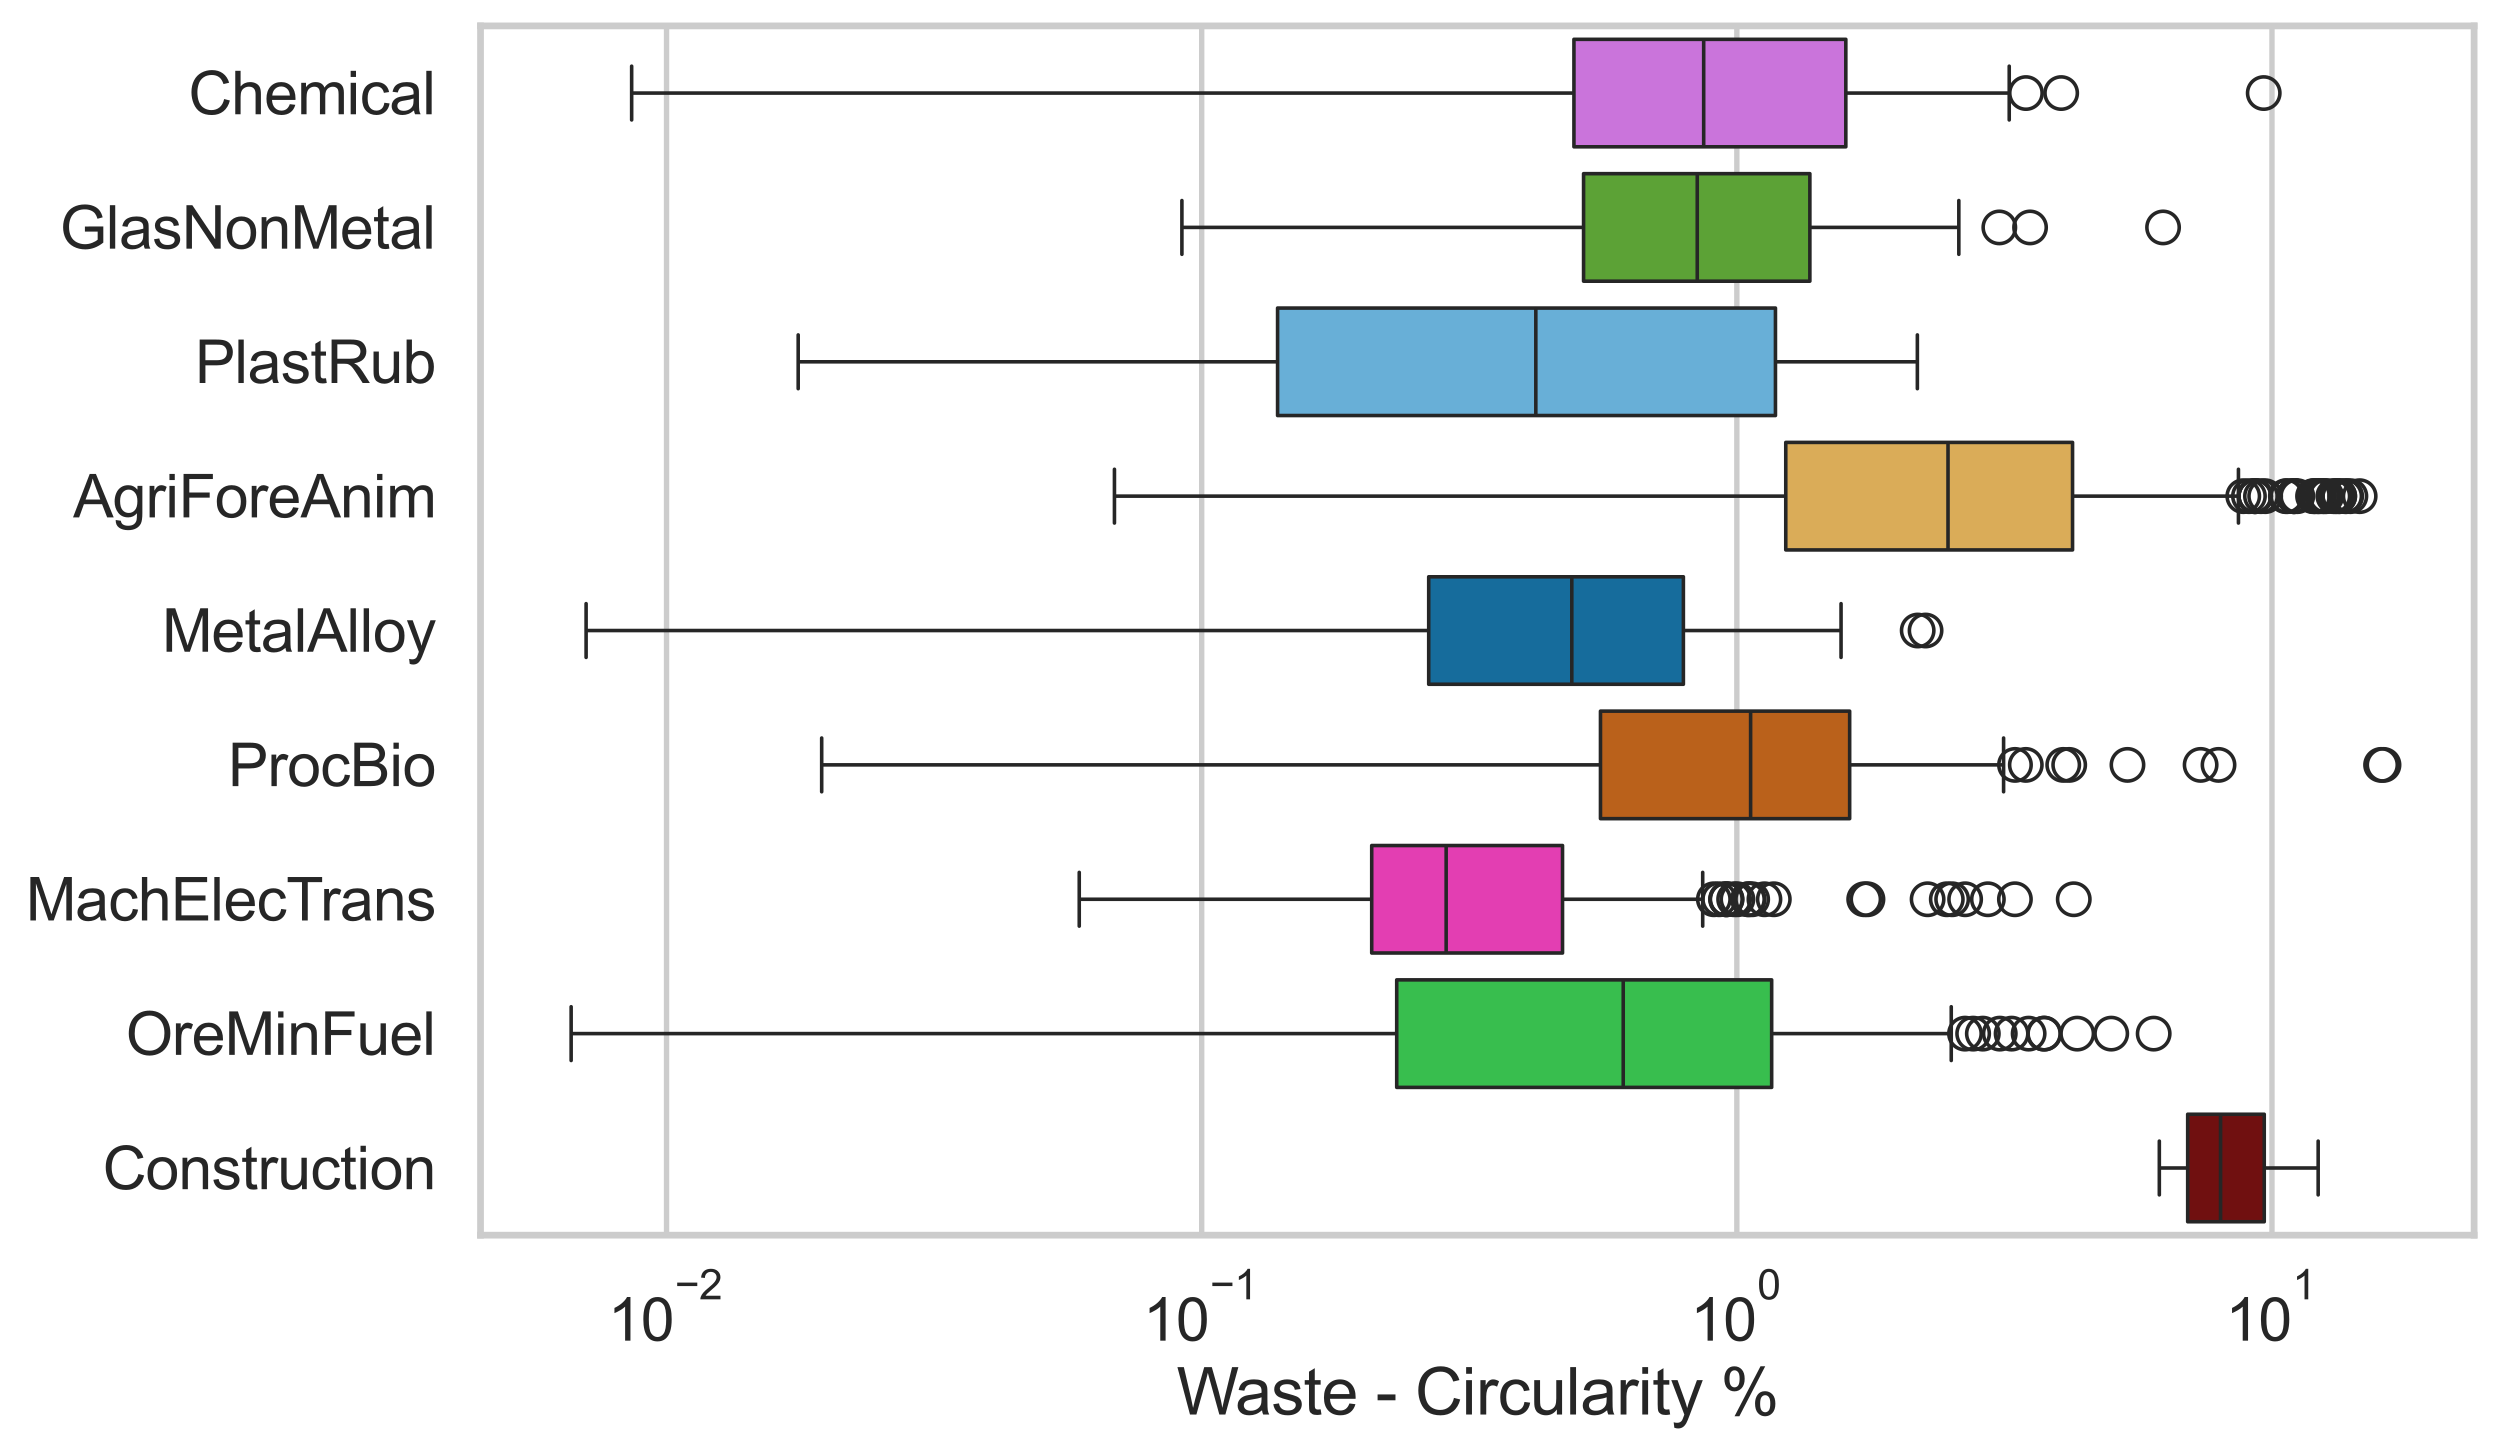 <?xml version="1.0" encoding="utf-8" standalone="no"?>
<!DOCTYPE svg PUBLIC "-//W3C//DTD SVG 1.1//EN"
  "http://www.w3.org/Graphics/SVG/1.1/DTD/svg11.dtd">
<svg xmlns:xlink="http://www.w3.org/1999/xlink" width="695.577pt" height="404.551pt" viewBox="0 0 695.577 404.551" xmlns="http://www.w3.org/2000/svg" version="1.1">
 <defs>
  <style type="text/css">*{stroke-linejoin: round; stroke-linecap: butt}</style>
 </defs>
 <g id="figure_1">
  <g id="patch_1">
   <path d="M 0 404.551 
L 695.577 404.551 
L 695.577 0 
L 0 0 
z
" style="fill: #ffffff"/>
  </g>
  <g id="axes_1">
   <g id="patch_2">
    <path d="M 133.697 343.665 
L 688.377 343.665 
L 688.377 7.2 
L 133.697 7.2 
z
" style="fill: #ffffff"/>
   </g>
   <g id="matplotlib.axis_1">
    <g id="xtick_1">
     <g id="line2d_1">
      <path d="M 185.453 343.665 
L 185.453 7.2 
" clip-path="url(#p9b3e8081ad)" style="fill: none; stroke: #cccccc; stroke-width: 1.5; stroke-linecap: round"/>
     </g>
     <g id="text_1">
      <!-- $\mathdefault{10^{-2}}$ -->
      <g style="fill: #262626" transform="translate(169.118 373.18) scale(0.165 -0.165)">
       <defs>
        <path id="ArialMT-31" d="M 2384 0 
L 1822 0 
L 1822 3584 
Q 1619 3391 1289 3197 
Q 959 3003 697 2906 
L 697 3450 
Q 1169 3672 1522 3987 
Q 1875 4303 2022 4600 
L 2384 4600 
L 2384 0 
z
" transform="scale(0.016)"/>
        <path id="ArialMT-30" d="M 266 2259 
Q 266 3072 433 3567 
Q 600 4063 929 4331 
Q 1259 4600 1759 4600 
Q 2128 4600 2406 4451 
Q 2684 4303 2865 4023 
Q 3047 3744 3150 3342 
Q 3253 2941 3253 2259 
Q 3253 1453 3087 958 
Q 2922 463 2592 192 
Q 2263 -78 1759 -78 
Q 1097 -78 719 397 
Q 266 969 266 2259 
z
M 844 2259 
Q 844 1131 1108 757 
Q 1372 384 1759 384 
Q 2147 384 2411 759 
Q 2675 1134 2675 2259 
Q 2675 3391 2411 3762 
Q 2147 4134 1753 4134 
Q 1366 4134 1134 3806 
Q 844 3388 844 2259 
z
" transform="scale(0.016)"/>
        <path id="ArialMT-2212" d="M 3381 1997 
L 356 1997 
L 356 2522 
L 3381 2522 
L 3381 1997 
z
" transform="scale(0.016)"/>
        <path id="ArialMT-32" d="M 3222 541 
L 3222 0 
L 194 0 
Q 188 203 259 391 
Q 375 700 629 1000 
Q 884 1300 1366 1694 
Q 2113 2306 2375 2664 
Q 2638 3022 2638 3341 
Q 2638 3675 2398 3904 
Q 2159 4134 1775 4134 
Q 1369 4134 1125 3890 
Q 881 3647 878 3216 
L 300 3275 
Q 359 3922 746 4261 
Q 1134 4600 1788 4600 
Q 2447 4600 2831 4234 
Q 3216 3869 3216 3328 
Q 3216 3053 3103 2787 
Q 2991 2522 2730 2228 
Q 2469 1934 1863 1422 
Q 1356 997 1212 845 
Q 1069 694 975 541 
L 3222 541 
z
" transform="scale(0.016)"/>
       </defs>
       <use xlink:href="#ArialMT-31" transform="translate(0 0.994)"/>
       <use xlink:href="#ArialMT-30" transform="translate(55.615 0.994)"/>
       <use xlink:href="#ArialMT-2212" transform="translate(112.973 70.688) scale(0.7)"/>
       <use xlink:href="#ArialMT-32" transform="translate(153.852 70.688) scale(0.7)"/>
      </g>
     </g>
    </g>
    <g id="xtick_2">
     <g id="line2d_2">
      <path d="M 334.347 343.665 
L 334.347 7.2 
" clip-path="url(#p9b3e8081ad)" style="fill: none; stroke: #cccccc; stroke-width: 1.5; stroke-linecap: round"/>
     </g>
     <g id="text_2">
      <!-- $\mathdefault{10^{-1}}$ -->
      <g style="fill: #262626" transform="translate(318.012 373.18) scale(0.165 -0.165)">
       <use xlink:href="#ArialMT-31" transform="translate(0 0.994)"/>
       <use xlink:href="#ArialMT-30" transform="translate(55.615 0.994)"/>
       <use xlink:href="#ArialMT-2212" transform="translate(112.973 70.688) scale(0.7)"/>
       <use xlink:href="#ArialMT-31" transform="translate(153.852 70.688) scale(0.7)"/>
      </g>
     </g>
    </g>
    <g id="xtick_3">
     <g id="line2d_3">
      <path d="M 483.241 343.665 
L 483.241 7.2 
" clip-path="url(#p9b3e8081ad)" style="fill: none; stroke: #cccccc; stroke-width: 1.5; stroke-linecap: round"/>
     </g>
     <g id="text_3">
      <!-- $\mathdefault{10^{0}}$ -->
      <g style="fill: #262626" transform="translate(470.288 373.18) scale(0.165 -0.165)">
       <use xlink:href="#ArialMT-31" transform="translate(0 0.994)"/>
       <use xlink:href="#ArialMT-30" transform="translate(55.615 0.994)"/>
       <use xlink:href="#ArialMT-30" transform="translate(112.973 70.688) scale(0.7)"/>
      </g>
     </g>
    </g>
    <g id="xtick_4">
     <g id="line2d_4">
      <path d="M 632.134 343.665 
L 632.134 7.2 
" clip-path="url(#p9b3e8081ad)" style="fill: none; stroke: #cccccc; stroke-width: 1.5; stroke-linecap: round"/>
     </g>
     <g id="text_4">
      <!-- $\mathdefault{10^{1}}$ -->
      <g style="fill: #262626" transform="translate(619.182 373.18) scale(0.165 -0.165)">
       <use xlink:href="#ArialMT-31" transform="translate(0 0.994)"/>
       <use xlink:href="#ArialMT-30" transform="translate(55.615 0.994)"/>
       <use xlink:href="#ArialMT-31" transform="translate(112.973 70.688) scale(0.7)"/>
      </g>
     </g>
    </g>
    <g id="xtick_5"/>
    <g id="xtick_6"/>
    <g id="xtick_7"/>
    <g id="xtick_8"/>
    <g id="xtick_9"/>
    <g id="xtick_10"/>
    <g id="xtick_11"/>
    <g id="xtick_12"/>
    <g id="xtick_13"/>
    <g id="xtick_14"/>
    <g id="xtick_15"/>
    <g id="xtick_16"/>
    <g id="xtick_17"/>
    <g id="xtick_18"/>
    <g id="xtick_19"/>
    <g id="xtick_20"/>
    <g id="xtick_21"/>
    <g id="xtick_22"/>
    <g id="xtick_23"/>
    <g id="xtick_24"/>
    <g id="xtick_25"/>
    <g id="xtick_26"/>
    <g id="xtick_27"/>
    <g id="xtick_28"/>
    <g id="xtick_29"/>
    <g id="xtick_30"/>
    <g id="xtick_31"/>
    <g id="xtick_32"/>
    <g id="xtick_33"/>
    <g id="xtick_34"/>
    <g id="text_5">
     <!-- Waste - Circularity % -->
     <g style="fill: #262626" transform="translate(327.366 393.563) scale(0.18 -0.18)">
      <defs>
       <path id="ArialMT-57" d="M 1294 0 
L 78 4581 
L 700 4581 
L 1397 1578 
Q 1509 1106 1591 641 
Q 1766 1375 1797 1488 
L 2669 4581 
L 3400 4581 
L 4056 2263 
Q 4303 1400 4413 641 
Q 4500 1075 4641 1638 
L 5359 4581 
L 5969 4581 
L 4713 0 
L 4128 0 
L 3163 3491 
Q 3041 3928 3019 4028 
Q 2947 3713 2884 3491 
L 1913 0 
L 1294 0 
z
" transform="scale(0.016)"/>
       <path id="ArialMT-61" d="M 2588 409 
Q 2275 144 1986 34 
Q 1697 -75 1366 -75 
Q 819 -75 525 192 
Q 231 459 231 875 
Q 231 1119 342 1320 
Q 453 1522 633 1644 
Q 813 1766 1038 1828 
Q 1203 1872 1538 1913 
Q 2219 1994 2541 2106 
Q 2544 2222 2544 2253 
Q 2544 2597 2384 2738 
Q 2169 2928 1744 2928 
Q 1347 2928 1158 2789 
Q 969 2650 878 2297 
L 328 2372 
Q 403 2725 575 2942 
Q 747 3159 1072 3276 
Q 1397 3394 1825 3394 
Q 2250 3394 2515 3294 
Q 2781 3194 2906 3042 
Q 3031 2891 3081 2659 
Q 3109 2516 3109 2141 
L 3109 1391 
Q 3109 606 3145 398 
Q 3181 191 3288 0 
L 2700 0 
Q 2613 175 2588 409 
z
M 2541 1666 
Q 2234 1541 1622 1453 
Q 1275 1403 1131 1340 
Q 988 1278 909 1158 
Q 831 1038 831 891 
Q 831 666 1001 516 
Q 1172 366 1500 366 
Q 1825 366 2078 508 
Q 2331 650 2450 897 
Q 2541 1088 2541 1459 
L 2541 1666 
z
" transform="scale(0.016)"/>
       <path id="ArialMT-73" d="M 197 991 
L 753 1078 
Q 800 744 1014 566 
Q 1228 388 1613 388 
Q 2000 388 2187 545 
Q 2375 703 2375 916 
Q 2375 1106 2209 1216 
Q 2094 1291 1634 1406 
Q 1016 1563 777 1677 
Q 538 1791 414 1992 
Q 291 2194 291 2438 
Q 291 2659 392 2848 
Q 494 3038 669 3163 
Q 800 3259 1026 3326 
Q 1253 3394 1513 3394 
Q 1903 3394 2198 3281 
Q 2494 3169 2634 2976 
Q 2775 2784 2828 2463 
L 2278 2388 
Q 2241 2644 2061 2787 
Q 1881 2931 1553 2931 
Q 1166 2931 1000 2803 
Q 834 2675 834 2503 
Q 834 2394 903 2306 
Q 972 2216 1119 2156 
Q 1203 2125 1616 2013 
Q 2213 1853 2448 1751 
Q 2684 1650 2818 1456 
Q 2953 1263 2953 975 
Q 2953 694 2789 445 
Q 2625 197 2315 61 
Q 2006 -75 1616 -75 
Q 969 -75 630 194 
Q 291 463 197 991 
z
" transform="scale(0.016)"/>
       <path id="ArialMT-74" d="M 1650 503 
L 1731 6 
Q 1494 -44 1306 -44 
Q 1000 -44 831 53 
Q 663 150 594 308 
Q 525 466 525 972 
L 525 2881 
L 113 2881 
L 113 3319 
L 525 3319 
L 525 4141 
L 1084 4478 
L 1084 3319 
L 1650 3319 
L 1650 2881 
L 1084 2881 
L 1084 941 
Q 1084 700 1114 631 
Q 1144 563 1211 522 
Q 1278 481 1403 481 
Q 1497 481 1650 503 
z
" transform="scale(0.016)"/>
       <path id="ArialMT-65" d="M 2694 1069 
L 3275 997 
Q 3138 488 2766 206 
Q 2394 -75 1816 -75 
Q 1088 -75 661 373 
Q 234 822 234 1631 
Q 234 2469 665 2931 
Q 1097 3394 1784 3394 
Q 2450 3394 2872 2941 
Q 3294 2488 3294 1666 
Q 3294 1616 3291 1516 
L 816 1516 
Q 847 969 1125 678 
Q 1403 388 1819 388 
Q 2128 388 2347 550 
Q 2566 713 2694 1069 
z
M 847 1978 
L 2700 1978 
Q 2663 2397 2488 2606 
Q 2219 2931 1791 2931 
Q 1403 2931 1139 2672 
Q 875 2413 847 1978 
z
" transform="scale(0.016)"/>
       <path id="ArialMT-20" transform="scale(0.016)"/>
       <path id="ArialMT-2d" d="M 203 1375 
L 203 1941 
L 1931 1941 
L 1931 1375 
L 203 1375 
z
" transform="scale(0.016)"/>
       <path id="ArialMT-43" d="M 3763 1606 
L 4369 1453 
Q 4178 706 3683 314 
Q 3188 -78 2472 -78 
Q 1731 -78 1267 223 
Q 803 525 561 1097 
Q 319 1669 319 2325 
Q 319 3041 592 3573 
Q 866 4106 1370 4382 
Q 1875 4659 2481 4659 
Q 3169 4659 3637 4309 
Q 4106 3959 4291 3325 
L 3694 3184 
Q 3534 3684 3231 3912 
Q 2928 4141 2469 4141 
Q 1941 4141 1586 3887 
Q 1231 3634 1087 3207 
Q 944 2781 944 2328 
Q 944 1744 1114 1308 
Q 1284 872 1643 656 
Q 2003 441 2422 441 
Q 2931 441 3284 734 
Q 3638 1028 3763 1606 
z
" transform="scale(0.016)"/>
       <path id="ArialMT-69" d="M 425 3934 
L 425 4581 
L 988 4581 
L 988 3934 
L 425 3934 
z
M 425 0 
L 425 3319 
L 988 3319 
L 988 0 
L 425 0 
z
" transform="scale(0.016)"/>
       <path id="ArialMT-72" d="M 416 0 
L 416 3319 
L 922 3319 
L 922 2816 
Q 1116 3169 1280 3281 
Q 1444 3394 1641 3394 
Q 1925 3394 2219 3213 
L 2025 2691 
Q 1819 2813 1613 2813 
Q 1428 2813 1281 2702 
Q 1134 2591 1072 2394 
Q 978 2094 978 1738 
L 978 0 
L 416 0 
z
" transform="scale(0.016)"/>
       <path id="ArialMT-63" d="M 2588 1216 
L 3141 1144 
Q 3050 572 2676 248 
Q 2303 -75 1759 -75 
Q 1078 -75 664 370 
Q 250 816 250 1647 
Q 250 2184 428 2587 
Q 606 2991 970 3192 
Q 1334 3394 1763 3394 
Q 2303 3394 2647 3120 
Q 2991 2847 3088 2344 
L 2541 2259 
Q 2463 2594 2264 2762 
Q 2066 2931 1784 2931 
Q 1359 2931 1093 2626 
Q 828 2322 828 1663 
Q 828 994 1084 691 
Q 1341 388 1753 388 
Q 2084 388 2306 591 
Q 2528 794 2588 1216 
z
" transform="scale(0.016)"/>
       <path id="ArialMT-75" d="M 2597 0 
L 2597 488 
Q 2209 -75 1544 -75 
Q 1250 -75 995 37 
Q 741 150 617 320 
Q 494 491 444 738 
Q 409 903 409 1263 
L 409 3319 
L 972 3319 
L 972 1478 
Q 972 1038 1006 884 
Q 1059 663 1231 536 
Q 1403 409 1656 409 
Q 1909 409 2131 539 
Q 2353 669 2445 892 
Q 2538 1116 2538 1541 
L 2538 3319 
L 3100 3319 
L 3100 0 
L 2597 0 
z
" transform="scale(0.016)"/>
       <path id="ArialMT-6c" d="M 409 0 
L 409 4581 
L 972 4581 
L 972 0 
L 409 0 
z
" transform="scale(0.016)"/>
       <path id="ArialMT-79" d="M 397 -1278 
L 334 -750 
Q 519 -800 656 -800 
Q 844 -800 956 -737 
Q 1069 -675 1141 -563 
Q 1194 -478 1313 -144 
Q 1328 -97 1363 -6 
L 103 3319 
L 709 3319 
L 1400 1397 
Q 1534 1031 1641 628 
Q 1738 1016 1872 1384 
L 2581 3319 
L 3144 3319 
L 1881 -56 
Q 1678 -603 1566 -809 
Q 1416 -1088 1222 -1217 
Q 1028 -1347 759 -1347 
Q 597 -1347 397 -1278 
z
" transform="scale(0.016)"/>
       <path id="ArialMT-25" d="M 372 3481 
Q 372 3972 619 4315 
Q 866 4659 1334 4659 
Q 1766 4659 2048 4351 
Q 2331 4044 2331 3447 
Q 2331 2866 2045 2552 
Q 1759 2238 1341 2238 
Q 925 2238 648 2547 
Q 372 2856 372 3481 
z
M 1350 4272 
Q 1141 4272 1002 4090 
Q 863 3909 863 3425 
Q 863 2984 1003 2804 
Q 1144 2625 1350 2625 
Q 1563 2625 1702 2806 
Q 1841 2988 1841 3469 
Q 1841 3913 1700 4092 
Q 1559 4272 1350 4272 
z
M 1353 -169 
L 3859 4659 
L 4316 4659 
L 1819 -169 
L 1353 -169 
z
M 3334 1075 
Q 3334 1569 3581 1911 
Q 3828 2253 4300 2253 
Q 4731 2253 5014 1945 
Q 5297 1638 5297 1041 
Q 5297 459 5011 145 
Q 4725 -169 4303 -169 
Q 3888 -169 3611 142 
Q 3334 453 3334 1075 
z
M 4316 1866 
Q 4103 1866 3964 1684 
Q 3825 1503 3825 1019 
Q 3825 581 3965 400 
Q 4106 219 4313 219 
Q 4528 219 4667 400 
Q 4806 581 4806 1063 
Q 4806 1506 4665 1686 
Q 4525 1866 4316 1866 
z
" transform="scale(0.016)"/>
      </defs>
      <use xlink:href="#ArialMT-57"/>
      <use xlink:href="#ArialMT-61" transform="translate(90.635 0)"/>
      <use xlink:href="#ArialMT-73" transform="translate(146.25 0)"/>
      <use xlink:href="#ArialMT-74" transform="translate(196.25 0)"/>
      <use xlink:href="#ArialMT-65" transform="translate(224.033 0)"/>
      <use xlink:href="#ArialMT-20" transform="translate(279.648 0)"/>
      <use xlink:href="#ArialMT-2d" transform="translate(307.432 0)"/>
      <use xlink:href="#ArialMT-20" transform="translate(340.732 0)"/>
      <use xlink:href="#ArialMT-43" transform="translate(368.516 0)"/>
      <use xlink:href="#ArialMT-69" transform="translate(440.732 0)"/>
      <use xlink:href="#ArialMT-72" transform="translate(462.949 0)"/>
      <use xlink:href="#ArialMT-63" transform="translate(496.25 0)"/>
      <use xlink:href="#ArialMT-75" transform="translate(546.25 0)"/>
      <use xlink:href="#ArialMT-6c" transform="translate(601.865 0)"/>
      <use xlink:href="#ArialMT-61" transform="translate(624.082 0)"/>
      <use xlink:href="#ArialMT-72" transform="translate(679.697 0)"/>
      <use xlink:href="#ArialMT-69" transform="translate(712.998 0)"/>
      <use xlink:href="#ArialMT-74" transform="translate(735.215 0)"/>
      <use xlink:href="#ArialMT-79" transform="translate(762.998 0)"/>
      <use xlink:href="#ArialMT-20" transform="translate(812.998 0)"/>
      <use xlink:href="#ArialMT-25" transform="translate(840.781 0)"/>
     </g>
    </g>
   </g>
   <g id="matplotlib.axis_2">
    <g id="ytick_1">
     <g id="text_6">
      <!-- Chemical -->
      <g style="fill: #262626" transform="translate(52.428 31.798) scale(0.165 -0.165)">
       <defs>
        <path id="ArialMT-68" d="M 422 0 
L 422 4581 
L 984 4581 
L 984 2938 
Q 1378 3394 1978 3394 
Q 2347 3394 2619 3248 
Q 2891 3103 3008 2847 
Q 3125 2591 3125 2103 
L 3125 0 
L 2563 0 
L 2563 2103 
Q 2563 2525 2380 2717 
Q 2197 2909 1863 2909 
Q 1613 2909 1392 2779 
Q 1172 2650 1078 2428 
Q 984 2206 984 1816 
L 984 0 
L 422 0 
z
" transform="scale(0.016)"/>
        <path id="ArialMT-6d" d="M 422 0 
L 422 3319 
L 925 3319 
L 925 2853 
Q 1081 3097 1340 3245 
Q 1600 3394 1931 3394 
Q 2300 3394 2536 3241 
Q 2772 3088 2869 2813 
Q 3263 3394 3894 3394 
Q 4388 3394 4653 3120 
Q 4919 2847 4919 2278 
L 4919 0 
L 4359 0 
L 4359 2091 
Q 4359 2428 4304 2576 
Q 4250 2725 4106 2815 
Q 3963 2906 3769 2906 
Q 3419 2906 3187 2673 
Q 2956 2441 2956 1928 
L 2956 0 
L 2394 0 
L 2394 2156 
Q 2394 2531 2256 2718 
Q 2119 2906 1806 2906 
Q 1569 2906 1367 2781 
Q 1166 2656 1075 2415 
Q 984 2175 984 1722 
L 984 0 
L 422 0 
z
" transform="scale(0.016)"/>
       </defs>
       <use xlink:href="#ArialMT-43"/>
       <use xlink:href="#ArialMT-68" transform="translate(72.217 0)"/>
       <use xlink:href="#ArialMT-65" transform="translate(127.832 0)"/>
       <use xlink:href="#ArialMT-6d" transform="translate(183.447 0)"/>
       <use xlink:href="#ArialMT-69" transform="translate(266.748 0)"/>
       <use xlink:href="#ArialMT-63" transform="translate(288.965 0)"/>
       <use xlink:href="#ArialMT-61" transform="translate(338.965 0)"/>
       <use xlink:href="#ArialMT-6c" transform="translate(394.58 0)"/>
      </g>
     </g>
    </g>
    <g id="ytick_2">
     <g id="text_7">
      <!-- GlasNonMetal -->
      <g style="fill: #262626" transform="translate(16.659 69.183) scale(0.165 -0.165)">
       <defs>
        <path id="ArialMT-47" d="M 2638 1797 
L 2638 2334 
L 4578 2338 
L 4578 638 
Q 4131 281 3656 101 
Q 3181 -78 2681 -78 
Q 2006 -78 1454 211 
Q 903 500 622 1047 
Q 341 1594 341 2269 
Q 341 2938 620 3517 
Q 900 4097 1425 4378 
Q 1950 4659 2634 4659 
Q 3131 4659 3532 4498 
Q 3934 4338 4162 4050 
Q 4391 3763 4509 3300 
L 3963 3150 
Q 3859 3500 3706 3700 
Q 3553 3900 3268 4020 
Q 2984 4141 2638 4141 
Q 2222 4141 1919 4014 
Q 1616 3888 1430 3681 
Q 1244 3475 1141 3228 
Q 966 2803 966 2306 
Q 966 1694 1177 1281 
Q 1388 869 1791 669 
Q 2194 469 2647 469 
Q 3041 469 3416 620 
Q 3791 772 3984 944 
L 3984 1797 
L 2638 1797 
z
" transform="scale(0.016)"/>
        <path id="ArialMT-4e" d="M 488 0 
L 488 4581 
L 1109 4581 
L 3516 984 
L 3516 4581 
L 4097 4581 
L 4097 0 
L 3475 0 
L 1069 3600 
L 1069 0 
L 488 0 
z
" transform="scale(0.016)"/>
        <path id="ArialMT-6f" d="M 213 1659 
Q 213 2581 725 3025 
Q 1153 3394 1769 3394 
Q 2453 3394 2887 2945 
Q 3322 2497 3322 1706 
Q 3322 1066 3130 698 
Q 2938 331 2570 128 
Q 2203 -75 1769 -75 
Q 1072 -75 642 372 
Q 213 819 213 1659 
z
M 791 1659 
Q 791 1022 1069 705 
Q 1347 388 1769 388 
Q 2188 388 2466 706 
Q 2744 1025 2744 1678 
Q 2744 2294 2464 2611 
Q 2184 2928 1769 2928 
Q 1347 2928 1069 2612 
Q 791 2297 791 1659 
z
" transform="scale(0.016)"/>
        <path id="ArialMT-6e" d="M 422 0 
L 422 3319 
L 928 3319 
L 928 2847 
Q 1294 3394 1984 3394 
Q 2284 3394 2536 3286 
Q 2788 3178 2913 3003 
Q 3038 2828 3088 2588 
Q 3119 2431 3119 2041 
L 3119 0 
L 2556 0 
L 2556 2019 
Q 2556 2363 2490 2533 
Q 2425 2703 2258 2804 
Q 2091 2906 1866 2906 
Q 1506 2906 1245 2678 
Q 984 2450 984 1813 
L 984 0 
L 422 0 
z
" transform="scale(0.016)"/>
        <path id="ArialMT-4d" d="M 475 0 
L 475 4581 
L 1388 4581 
L 2472 1338 
Q 2622 884 2691 659 
Q 2769 909 2934 1394 
L 4031 4581 
L 4847 4581 
L 4847 0 
L 4263 0 
L 4263 3834 
L 2931 0 
L 2384 0 
L 1059 3900 
L 1059 0 
L 475 0 
z
" transform="scale(0.016)"/>
       </defs>
       <use xlink:href="#ArialMT-47"/>
       <use xlink:href="#ArialMT-6c" transform="translate(77.783 0)"/>
       <use xlink:href="#ArialMT-61" transform="translate(100 0)"/>
       <use xlink:href="#ArialMT-73" transform="translate(155.615 0)"/>
       <use xlink:href="#ArialMT-4e" transform="translate(205.615 0)"/>
       <use xlink:href="#ArialMT-6f" transform="translate(277.832 0)"/>
       <use xlink:href="#ArialMT-6e" transform="translate(333.447 0)"/>
       <use xlink:href="#ArialMT-4d" transform="translate(389.062 0)"/>
       <use xlink:href="#ArialMT-65" transform="translate(472.363 0)"/>
       <use xlink:href="#ArialMT-74" transform="translate(527.979 0)"/>
       <use xlink:href="#ArialMT-61" transform="translate(555.762 0)"/>
       <use xlink:href="#ArialMT-6c" transform="translate(611.377 0)"/>
      </g>
     </g>
    </g>
    <g id="ytick_3">
     <g id="text_8">
      <!-- PlastRub -->
      <g style="fill: #262626" transform="translate(54.248 106.568) scale(0.165 -0.165)">
       <defs>
        <path id="ArialMT-50" d="M 494 0 
L 494 4581 
L 2222 4581 
Q 2678 4581 2919 4538 
Q 3256 4481 3484 4323 
Q 3713 4166 3852 3881 
Q 3991 3597 3991 3256 
Q 3991 2672 3619 2267 
Q 3247 1863 2275 1863 
L 1100 1863 
L 1100 0 
L 494 0 
z
M 1100 2403 
L 2284 2403 
Q 2872 2403 3119 2622 
Q 3366 2841 3366 3238 
Q 3366 3525 3220 3729 
Q 3075 3934 2838 4000 
Q 2684 4041 2272 4041 
L 1100 4041 
L 1100 2403 
z
" transform="scale(0.016)"/>
        <path id="ArialMT-52" d="M 503 0 
L 503 4581 
L 2534 4581 
Q 3147 4581 3465 4457 
Q 3784 4334 3975 4021 
Q 4166 3709 4166 3331 
Q 4166 2844 3850 2509 
Q 3534 2175 2875 2084 
Q 3116 1969 3241 1856 
Q 3506 1613 3744 1247 
L 4541 0 
L 3778 0 
L 3172 953 
Q 2906 1366 2734 1584 
Q 2563 1803 2427 1890 
Q 2291 1978 2150 2013 
Q 2047 2034 1813 2034 
L 1109 2034 
L 1109 0 
L 503 0 
z
M 1109 2559 
L 2413 2559 
Q 2828 2559 3062 2645 
Q 3297 2731 3419 2920 
Q 3541 3109 3541 3331 
Q 3541 3656 3305 3865 
Q 3069 4075 2559 4075 
L 1109 4075 
L 1109 2559 
z
" transform="scale(0.016)"/>
        <path id="ArialMT-62" d="M 941 0 
L 419 0 
L 419 4581 
L 981 4581 
L 981 2947 
Q 1338 3394 1891 3394 
Q 2197 3394 2470 3270 
Q 2744 3147 2920 2923 
Q 3097 2700 3197 2384 
Q 3297 2069 3297 1709 
Q 3297 856 2875 390 
Q 2453 -75 1863 -75 
Q 1275 -75 941 416 
L 941 0 
z
M 934 1684 
Q 934 1088 1097 822 
Q 1363 388 1816 388 
Q 2184 388 2453 708 
Q 2722 1028 2722 1663 
Q 2722 2313 2464 2622 
Q 2206 2931 1841 2931 
Q 1472 2931 1203 2611 
Q 934 2291 934 1684 
z
" transform="scale(0.016)"/>
       </defs>
       <use xlink:href="#ArialMT-50"/>
       <use xlink:href="#ArialMT-6c" transform="translate(66.699 0)"/>
       <use xlink:href="#ArialMT-61" transform="translate(88.916 0)"/>
       <use xlink:href="#ArialMT-73" transform="translate(144.531 0)"/>
       <use xlink:href="#ArialMT-74" transform="translate(194.531 0)"/>
       <use xlink:href="#ArialMT-52" transform="translate(222.314 0)"/>
       <use xlink:href="#ArialMT-75" transform="translate(294.531 0)"/>
       <use xlink:href="#ArialMT-62" transform="translate(350.146 0)"/>
      </g>
     </g>
    </g>
    <g id="ytick_4">
     <g id="text_9">
      <!-- AgriForeAnim -->
      <g style="fill: #262626" transform="translate(20.341 143.953) scale(0.165 -0.165)">
       <defs>
        <path id="ArialMT-41" d="M -9 0 
L 1750 4581 
L 2403 4581 
L 4278 0 
L 3588 0 
L 3053 1388 
L 1138 1388 
L 634 0 
L -9 0 
z
M 1313 1881 
L 2866 1881 
L 2388 3150 
Q 2169 3728 2063 4100 
Q 1975 3659 1816 3225 
L 1313 1881 
z
" transform="scale(0.016)"/>
        <path id="ArialMT-67" d="M 319 -275 
L 866 -356 
Q 900 -609 1056 -725 
Q 1266 -881 1628 -881 
Q 2019 -881 2231 -725 
Q 2444 -569 2519 -288 
Q 2563 -116 2559 434 
Q 2191 0 1641 0 
Q 956 0 581 494 
Q 206 988 206 1678 
Q 206 2153 378 2554 
Q 550 2956 876 3175 
Q 1203 3394 1644 3394 
Q 2231 3394 2613 2919 
L 2613 3319 
L 3131 3319 
L 3131 450 
Q 3131 -325 2973 -648 
Q 2816 -972 2473 -1159 
Q 2131 -1347 1631 -1347 
Q 1038 -1347 672 -1080 
Q 306 -813 319 -275 
z
M 784 1719 
Q 784 1066 1043 766 
Q 1303 466 1694 466 
Q 2081 466 2343 764 
Q 2606 1063 2606 1700 
Q 2606 2309 2336 2618 
Q 2066 2928 1684 2928 
Q 1309 2928 1046 2623 
Q 784 2319 784 1719 
z
" transform="scale(0.016)"/>
        <path id="ArialMT-46" d="M 525 0 
L 525 4581 
L 3616 4581 
L 3616 4041 
L 1131 4041 
L 1131 2622 
L 3281 2622 
L 3281 2081 
L 1131 2081 
L 1131 0 
L 525 0 
z
" transform="scale(0.016)"/>
       </defs>
       <use xlink:href="#ArialMT-41"/>
       <use xlink:href="#ArialMT-67" transform="translate(66.699 0)"/>
       <use xlink:href="#ArialMT-72" transform="translate(122.314 0)"/>
       <use xlink:href="#ArialMT-69" transform="translate(155.615 0)"/>
       <use xlink:href="#ArialMT-46" transform="translate(177.832 0)"/>
       <use xlink:href="#ArialMT-6f" transform="translate(238.916 0)"/>
       <use xlink:href="#ArialMT-72" transform="translate(294.531 0)"/>
       <use xlink:href="#ArialMT-65" transform="translate(327.832 0)"/>
       <use xlink:href="#ArialMT-41" transform="translate(383.447 0)"/>
       <use xlink:href="#ArialMT-6e" transform="translate(450.146 0)"/>
       <use xlink:href="#ArialMT-69" transform="translate(505.762 0)"/>
       <use xlink:href="#ArialMT-6d" transform="translate(527.979 0)"/>
      </g>
     </g>
    </g>
    <g id="ytick_5">
     <g id="text_10">
      <!-- MetalAlloy -->
      <g style="fill: #262626" transform="translate(45.088 181.337) scale(0.165 -0.165)">
       <use xlink:href="#ArialMT-4d"/>
       <use xlink:href="#ArialMT-65" transform="translate(83.301 0)"/>
       <use xlink:href="#ArialMT-74" transform="translate(138.916 0)"/>
       <use xlink:href="#ArialMT-61" transform="translate(166.699 0)"/>
       <use xlink:href="#ArialMT-6c" transform="translate(222.314 0)"/>
       <use xlink:href="#ArialMT-41" transform="translate(244.531 0)"/>
       <use xlink:href="#ArialMT-6c" transform="translate(311.23 0)"/>
       <use xlink:href="#ArialMT-6c" transform="translate(333.447 0)"/>
       <use xlink:href="#ArialMT-6f" transform="translate(355.664 0)"/>
       <use xlink:href="#ArialMT-79" transform="translate(411.279 0)"/>
      </g>
     </g>
    </g>
    <g id="ytick_6">
     <g id="text_11">
      <!-- ProcBio -->
      <g style="fill: #262626" transform="translate(63.424 218.722) scale(0.165 -0.165)">
       <defs>
        <path id="ArialMT-42" d="M 469 0 
L 469 4581 
L 2188 4581 
Q 2713 4581 3030 4442 
Q 3347 4303 3526 4014 
Q 3706 3725 3706 3409 
Q 3706 3116 3547 2856 
Q 3388 2597 3066 2438 
Q 3481 2316 3704 2022 
Q 3928 1728 3928 1328 
Q 3928 1006 3792 729 
Q 3656 453 3456 303 
Q 3256 153 2954 76 
Q 2653 0 2216 0 
L 469 0 
z
M 1075 2656 
L 2066 2656 
Q 2469 2656 2644 2709 
Q 2875 2778 2992 2937 
Q 3109 3097 3109 3338 
Q 3109 3566 3000 3739 
Q 2891 3913 2687 3977 
Q 2484 4041 1991 4041 
L 1075 4041 
L 1075 2656 
z
M 1075 541 
L 2216 541 
Q 2509 541 2628 563 
Q 2838 600 2978 687 
Q 3119 775 3209 942 
Q 3300 1109 3300 1328 
Q 3300 1584 3169 1773 
Q 3038 1963 2805 2039 
Q 2572 2116 2134 2116 
L 1075 2116 
L 1075 541 
z
" transform="scale(0.016)"/>
       </defs>
       <use xlink:href="#ArialMT-50"/>
       <use xlink:href="#ArialMT-72" transform="translate(66.699 0)"/>
       <use xlink:href="#ArialMT-6f" transform="translate(100 0)"/>
       <use xlink:href="#ArialMT-63" transform="translate(155.615 0)"/>
       <use xlink:href="#ArialMT-42" transform="translate(205.615 0)"/>
       <use xlink:href="#ArialMT-69" transform="translate(272.314 0)"/>
       <use xlink:href="#ArialMT-6f" transform="translate(294.531 0)"/>
      </g>
     </g>
    </g>
    <g id="ytick_7">
     <g id="text_12">
      <!-- MachElecTrans -->
      <g style="fill: #262626" transform="translate(7.2 256.107) scale(0.165 -0.165)">
       <defs>
        <path id="ArialMT-45" d="M 506 0 
L 506 4581 
L 3819 4581 
L 3819 4041 
L 1113 4041 
L 1113 2638 
L 3647 2638 
L 3647 2100 
L 1113 2100 
L 1113 541 
L 3925 541 
L 3925 0 
L 506 0 
z
" transform="scale(0.016)"/>
        <path id="ArialMT-54" d="M 1659 0 
L 1659 4041 
L 150 4041 
L 150 4581 
L 3781 4581 
L 3781 4041 
L 2266 4041 
L 2266 0 
L 1659 0 
z
" transform="scale(0.016)"/>
       </defs>
       <use xlink:href="#ArialMT-4d"/>
       <use xlink:href="#ArialMT-61" transform="translate(83.301 0)"/>
       <use xlink:href="#ArialMT-63" transform="translate(138.916 0)"/>
       <use xlink:href="#ArialMT-68" transform="translate(188.916 0)"/>
       <use xlink:href="#ArialMT-45" transform="translate(244.531 0)"/>
       <use xlink:href="#ArialMT-6c" transform="translate(311.23 0)"/>
       <use xlink:href="#ArialMT-65" transform="translate(333.447 0)"/>
       <use xlink:href="#ArialMT-63" transform="translate(389.062 0)"/>
       <use xlink:href="#ArialMT-54" transform="translate(439.062 0)"/>
       <use xlink:href="#ArialMT-72" transform="translate(496.396 0)"/>
       <use xlink:href="#ArialMT-61" transform="translate(529.697 0)"/>
       <use xlink:href="#ArialMT-6e" transform="translate(585.312 0)"/>
       <use xlink:href="#ArialMT-73" transform="translate(640.928 0)"/>
      </g>
     </g>
    </g>
    <g id="ytick_8">
     <g id="text_13">
      <!-- OreMinFuel -->
      <g style="fill: #262626" transform="translate(35.013 293.492) scale(0.165 -0.165)">
       <defs>
        <path id="ArialMT-4f" d="M 309 2231 
Q 309 3372 921 4017 
Q 1534 4663 2503 4663 
Q 3138 4663 3647 4359 
Q 4156 4056 4423 3514 
Q 4691 2972 4691 2284 
Q 4691 1588 4409 1038 
Q 4128 488 3612 205 
Q 3097 -78 2500 -78 
Q 1853 -78 1343 234 
Q 834 547 571 1087 
Q 309 1628 309 2231 
z
M 934 2222 
Q 934 1394 1379 917 
Q 1825 441 2497 441 
Q 3181 441 3623 922 
Q 4066 1403 4066 2288 
Q 4066 2847 3877 3264 
Q 3688 3681 3323 3911 
Q 2959 4141 2506 4141 
Q 1863 4141 1398 3698 
Q 934 3256 934 2222 
z
" transform="scale(0.016)"/>
       </defs>
       <use xlink:href="#ArialMT-4f"/>
       <use xlink:href="#ArialMT-72" transform="translate(77.783 0)"/>
       <use xlink:href="#ArialMT-65" transform="translate(111.084 0)"/>
       <use xlink:href="#ArialMT-4d" transform="translate(166.699 0)"/>
       <use xlink:href="#ArialMT-69" transform="translate(250 0)"/>
       <use xlink:href="#ArialMT-6e" transform="translate(272.217 0)"/>
       <use xlink:href="#ArialMT-46" transform="translate(327.832 0)"/>
       <use xlink:href="#ArialMT-75" transform="translate(388.916 0)"/>
       <use xlink:href="#ArialMT-65" transform="translate(444.531 0)"/>
       <use xlink:href="#ArialMT-6c" transform="translate(500.146 0)"/>
      </g>
     </g>
    </g>
    <g id="ytick_9">
     <g id="text_14">
      <!-- Construction -->
      <g style="fill: #262626" transform="translate(28.575 330.877) scale(0.165 -0.165)">
       <use xlink:href="#ArialMT-43"/>
       <use xlink:href="#ArialMT-6f" transform="translate(72.217 0)"/>
       <use xlink:href="#ArialMT-6e" transform="translate(127.832 0)"/>
       <use xlink:href="#ArialMT-73" transform="translate(183.447 0)"/>
       <use xlink:href="#ArialMT-74" transform="translate(233.447 0)"/>
       <use xlink:href="#ArialMT-72" transform="translate(261.23 0)"/>
       <use xlink:href="#ArialMT-75" transform="translate(294.531 0)"/>
       <use xlink:href="#ArialMT-63" transform="translate(350.146 0)"/>
       <use xlink:href="#ArialMT-74" transform="translate(400.146 0)"/>
       <use xlink:href="#ArialMT-69" transform="translate(427.93 0)"/>
       <use xlink:href="#ArialMT-6f" transform="translate(450.146 0)"/>
       <use xlink:href="#ArialMT-6e" transform="translate(505.762 0)"/>
      </g>
     </g>
    </g>
   </g>
   <g id="patch_3">
    <path d="M 437.917 10.938 
L 437.917 40.846 
L 513.564 40.846 
L 513.564 10.938 
L 437.917 10.938 
z
" clip-path="url(#p9b3e8081ad)" style="fill: #ca74db; stroke: #262626; stroke-linejoin: miter"/>
   </g>
   <g id="line2d_5">
    <path d="M 437.917 25.892 
L 175.745 25.892 
" clip-path="url(#p9b3e8081ad)" style="fill: none; stroke: #262626"/>
   </g>
   <g id="line2d_6">
    <path d="M 513.564 25.892 
L 559.029 25.892 
" clip-path="url(#p9b3e8081ad)" style="fill: none; stroke: #262626"/>
   </g>
   <g id="line2d_7">
    <path d="M 175.745 18.415 
L 175.745 33.369 
" clip-path="url(#p9b3e8081ad)" style="fill: none; stroke: #262626; stroke-linecap: round"/>
   </g>
   <g id="line2d_8">
    <path d="M 559.029 18.415 
L 559.029 33.369 
" clip-path="url(#p9b3e8081ad)" style="fill: none; stroke: #262626; stroke-linecap: round"/>
   </g>
   <g id="line2d_9">
    <defs>
     <path id="ma11f522680" d="M 0 4.5 
C 1.193 4.5 2.338 4.026 3.182 3.182 
C 4.026 2.338 4.5 1.193 4.5 0 
C 4.5 -1.193 4.026 -2.338 3.182 -3.182 
C 2.338 -4.026 1.193 -4.5 0 -4.5 
C -1.193 -4.5 -2.338 -4.026 -3.182 -3.182 
C -4.026 -2.338 -4.5 -1.193 -4.5 0 
C -4.5 1.193 -4.026 2.338 -3.182 3.182 
C -2.338 4.026 -1.193 4.5 0 4.5 
z
" style="stroke: #262626"/>
    </defs>
    <g clip-path="url(#p9b3e8081ad)">
     <use xlink:href="#ma11f522680" x="629.838" y="25.892" style="fill-opacity: 0; stroke: #262626"/>
     <use xlink:href="#ma11f522680" x="573.482" y="25.892" style="fill-opacity: 0; stroke: #262626"/>
     <use xlink:href="#ma11f522680" x="563.679" y="25.892" style="fill-opacity: 0; stroke: #262626"/>
    </g>
   </g>
   <g id="patch_4">
    <path d="M 440.599 48.323 
L 440.599 78.231 
L 503.56 78.231 
L 503.56 48.323 
L 440.599 48.323 
z
" clip-path="url(#p9b3e8081ad)" style="fill: #5ca236; stroke: #262626; stroke-linejoin: miter"/>
   </g>
   <g id="line2d_10">
    <path d="M 440.599 63.277 
L 328.841 63.277 
" clip-path="url(#p9b3e8081ad)" style="fill: none; stroke: #262626"/>
   </g>
   <g id="line2d_11">
    <path d="M 503.56 63.277 
L 545.006 63.277 
" clip-path="url(#p9b3e8081ad)" style="fill: none; stroke: #262626"/>
   </g>
   <g id="line2d_12">
    <path d="M 328.841 55.8 
L 328.841 70.754 
" clip-path="url(#p9b3e8081ad)" style="fill: none; stroke: #262626; stroke-linecap: round"/>
   </g>
   <g id="line2d_13">
    <path d="M 545.006 55.8 
L 545.006 70.754 
" clip-path="url(#p9b3e8081ad)" style="fill: none; stroke: #262626; stroke-linecap: round"/>
   </g>
   <g id="line2d_14">
    <g clip-path="url(#p9b3e8081ad)">
     <use xlink:href="#ma11f522680" x="564.825" y="63.277" style="fill-opacity: 0; stroke: #262626"/>
     <use xlink:href="#ma11f522680" x="601.83" y="63.277" style="fill-opacity: 0; stroke: #262626"/>
     <use xlink:href="#ma11f522680" x="556.274" y="63.277" style="fill-opacity: 0; stroke: #262626"/>
    </g>
   </g>
   <g id="patch_5">
    <path d="M 355.464 85.708 
L 355.464 115.616 
L 493.985 115.616 
L 493.985 85.708 
L 355.464 85.708 
z
" clip-path="url(#p9b3e8081ad)" style="fill: #68afd7; stroke: #262626; stroke-linejoin: miter"/>
   </g>
   <g id="line2d_15">
    <path d="M 355.464 100.662 
L 222.081 100.662 
" clip-path="url(#p9b3e8081ad)" style="fill: none; stroke: #262626"/>
   </g>
   <g id="line2d_16">
    <path d="M 493.985 100.662 
L 533.47 100.662 
" clip-path="url(#p9b3e8081ad)" style="fill: none; stroke: #262626"/>
   </g>
   <g id="line2d_17">
    <path d="M 222.081 93.185 
L 222.081 108.139 
" clip-path="url(#p9b3e8081ad)" style="fill: none; stroke: #262626; stroke-linecap: round"/>
   </g>
   <g id="line2d_18">
    <path d="M 533.47 93.185 
L 533.47 108.139 
" clip-path="url(#p9b3e8081ad)" style="fill: none; stroke: #262626; stroke-linecap: round"/>
   </g>
   <g id="line2d_19"/>
   <g id="patch_6">
    <path d="M 496.855 123.093 
L 496.855 153.001 
L 576.645 153.001 
L 576.645 123.093 
L 496.855 123.093 
z
" clip-path="url(#p9b3e8081ad)" style="fill: #daac58; stroke: #262626; stroke-linejoin: miter"/>
   </g>
   <g id="line2d_20">
    <path d="M 496.855 138.047 
L 310.073 138.047 
" clip-path="url(#p9b3e8081ad)" style="fill: none; stroke: #262626"/>
   </g>
   <g id="line2d_21">
    <path d="M 576.645 138.047 
L 622.803 138.047 
" clip-path="url(#p9b3e8081ad)" style="fill: none; stroke: #262626"/>
   </g>
   <g id="line2d_22">
    <path d="M 310.073 130.57 
L 310.073 145.524 
" clip-path="url(#p9b3e8081ad)" style="fill: none; stroke: #262626; stroke-linecap: round"/>
   </g>
   <g id="line2d_23">
    <path d="M 622.803 130.57 
L 622.803 145.524 
" clip-path="url(#p9b3e8081ad)" style="fill: none; stroke: #262626; stroke-linecap: round"/>
   </g>
   <g id="line2d_24">
    <g clip-path="url(#p9b3e8081ad)">
     <use xlink:href="#ma11f522680" x="629.069" y="138.047" style="fill-opacity: 0; stroke: #262626"/>
     <use xlink:href="#ma11f522680" x="638.228" y="138.047" style="fill-opacity: 0; stroke: #262626"/>
     <use xlink:href="#ma11f522680" x="645.186" y="138.047" style="fill-opacity: 0; stroke: #262626"/>
     <use xlink:href="#ma11f522680" x="643.942" y="138.047" style="fill-opacity: 0; stroke: #262626"/>
     <use xlink:href="#ma11f522680" x="644.14" y="138.047" style="fill-opacity: 0; stroke: #262626"/>
     <use xlink:href="#ma11f522680" x="624.149" y="138.047" style="fill-opacity: 0; stroke: #262626"/>
     <use xlink:href="#ma11f522680" x="636.403" y="138.047" style="fill-opacity: 0; stroke: #262626"/>
     <use xlink:href="#ma11f522680" x="635.995" y="138.047" style="fill-opacity: 0; stroke: #262626"/>
     <use xlink:href="#ma11f522680" x="644.761" y="138.047" style="fill-opacity: 0; stroke: #262626"/>
     <use xlink:href="#ma11f522680" x="649.729" y="138.047" style="fill-opacity: 0; stroke: #262626"/>
     <use xlink:href="#ma11f522680" x="627.269" y="138.047" style="fill-opacity: 0; stroke: #262626"/>
     <use xlink:href="#ma11f522680" x="645.2" y="138.047" style="fill-opacity: 0; stroke: #262626"/>
     <use xlink:href="#ma11f522680" x="638.385" y="138.047" style="fill-opacity: 0; stroke: #262626"/>
     <use xlink:href="#ma11f522680" x="652.785" y="138.047" style="fill-opacity: 0; stroke: #262626"/>
     <use xlink:href="#ma11f522680" x="646.878" y="138.047" style="fill-opacity: 0; stroke: #262626"/>
     <use xlink:href="#ma11f522680" x="647.262" y="138.047" style="fill-opacity: 0; stroke: #262626"/>
     <use xlink:href="#ma11f522680" x="630.24" y="138.047" style="fill-opacity: 0; stroke: #262626"/>
     <use xlink:href="#ma11f522680" x="643.563" y="138.047" style="fill-opacity: 0; stroke: #262626"/>
     <use xlink:href="#ma11f522680" x="638.225" y="138.047" style="fill-opacity: 0; stroke: #262626"/>
     <use xlink:href="#ma11f522680" x="625.726" y="138.047" style="fill-opacity: 0; stroke: #262626"/>
     <use xlink:href="#ma11f522680" x="653.949" y="138.047" style="fill-opacity: 0; stroke: #262626"/>
     <use xlink:href="#ma11f522680" x="627.435" y="138.047" style="fill-opacity: 0; stroke: #262626"/>
     <use xlink:href="#ma11f522680" x="649.211" y="138.047" style="fill-opacity: 0; stroke: #262626"/>
     <use xlink:href="#ma11f522680" x="646.071" y="138.047" style="fill-opacity: 0; stroke: #262626"/>
     <use xlink:href="#ma11f522680" x="639.185" y="138.047" style="fill-opacity: 0; stroke: #262626"/>
     <use xlink:href="#ma11f522680" x="650.853" y="138.047" style="fill-opacity: 0; stroke: #262626"/>
     <use xlink:href="#ma11f522680" x="650.097" y="138.047" style="fill-opacity: 0; stroke: #262626"/>
     <use xlink:href="#ma11f522680" x="646.497" y="138.047" style="fill-opacity: 0; stroke: #262626"/>
     <use xlink:href="#ma11f522680" x="627.458" y="138.047" style="fill-opacity: 0; stroke: #262626"/>
     <use xlink:href="#ma11f522680" x="652.501" y="138.047" style="fill-opacity: 0; stroke: #262626"/>
     <use xlink:href="#ma11f522680" x="656.53" y="138.047" style="fill-opacity: 0; stroke: #262626"/>
     <use xlink:href="#ma11f522680" x="638.205" y="138.047" style="fill-opacity: 0; stroke: #262626"/>
     <use xlink:href="#ma11f522680" x="650.846" y="138.047" style="fill-opacity: 0; stroke: #262626"/>
     <use xlink:href="#ma11f522680" x="627.44" y="138.047" style="fill-opacity: 0; stroke: #262626"/>
    </g>
   </g>
   <g id="patch_7">
    <path d="M 397.511 160.478 
L 397.511 190.386 
L 468.368 190.386 
L 468.368 160.478 
L 397.511 160.478 
z
" clip-path="url(#p9b3e8081ad)" style="fill: #166c9c; stroke: #262626; stroke-linejoin: miter"/>
   </g>
   <g id="line2d_25">
    <path d="M 397.511 175.432 
L 163.071 175.432 
" clip-path="url(#p9b3e8081ad)" style="fill: none; stroke: #262626"/>
   </g>
   <g id="line2d_26">
    <path d="M 468.368 175.432 
L 512.237 175.432 
" clip-path="url(#p9b3e8081ad)" style="fill: none; stroke: #262626"/>
   </g>
   <g id="line2d_27">
    <path d="M 163.071 167.955 
L 163.071 182.909 
" clip-path="url(#p9b3e8081ad)" style="fill: none; stroke: #262626; stroke-linecap: round"/>
   </g>
   <g id="line2d_28">
    <path d="M 512.237 167.955 
L 512.237 182.909 
" clip-path="url(#p9b3e8081ad)" style="fill: none; stroke: #262626; stroke-linecap: round"/>
   </g>
   <g id="line2d_29">
    <g clip-path="url(#p9b3e8081ad)">
     <use xlink:href="#ma11f522680" x="533.56" y="175.432" style="fill-opacity: 0; stroke: #262626"/>
     <use xlink:href="#ma11f522680" x="535.751" y="175.432" style="fill-opacity: 0; stroke: #262626"/>
    </g>
   </g>
   <g id="patch_8">
    <path d="M 445.302 197.863 
L 445.302 227.771 
L 514.63 227.771 
L 514.63 197.863 
L 445.302 197.863 
z
" clip-path="url(#p9b3e8081ad)" style="fill: #ba611b; stroke: #262626; stroke-linejoin: miter"/>
   </g>
   <g id="line2d_30">
    <path d="M 445.302 212.817 
L 228.618 212.817 
" clip-path="url(#p9b3e8081ad)" style="fill: none; stroke: #262626"/>
   </g>
   <g id="line2d_31">
    <path d="M 514.63 212.817 
L 557.461 212.817 
" clip-path="url(#p9b3e8081ad)" style="fill: none; stroke: #262626"/>
   </g>
   <g id="line2d_32">
    <path d="M 228.618 205.34 
L 228.618 220.294 
" clip-path="url(#p9b3e8081ad)" style="fill: none; stroke: #262626; stroke-linecap: round"/>
   </g>
   <g id="line2d_33">
    <path d="M 557.461 205.34 
L 557.461 220.294 
" clip-path="url(#p9b3e8081ad)" style="fill: none; stroke: #262626; stroke-linecap: round"/>
   </g>
   <g id="line2d_34">
    <g clip-path="url(#p9b3e8081ad)">
     <use xlink:href="#ma11f522680" x="591.93" y="212.817" style="fill-opacity: 0; stroke: #262626"/>
     <use xlink:href="#ma11f522680" x="575.717" y="212.817" style="fill-opacity: 0; stroke: #262626"/>
     <use xlink:href="#ma11f522680" x="560.63" y="212.817" style="fill-opacity: 0; stroke: #262626"/>
     <use xlink:href="#ma11f522680" x="563.639" y="212.817" style="fill-opacity: 0; stroke: #262626"/>
     <use xlink:href="#ma11f522680" x="662.492" y="212.817" style="fill-opacity: 0; stroke: #262626"/>
     <use xlink:href="#ma11f522680" x="617.259" y="212.817" style="fill-opacity: 0; stroke: #262626"/>
     <use xlink:href="#ma11f522680" x="663.164" y="212.817" style="fill-opacity: 0; stroke: #262626"/>
     <use xlink:href="#ma11f522680" x="574.055" y="212.817" style="fill-opacity: 0; stroke: #262626"/>
     <use xlink:href="#ma11f522680" x="612.279" y="212.817" style="fill-opacity: 0; stroke: #262626"/>
    </g>
   </g>
   <g id="patch_9">
    <path d="M 381.654 235.248 
L 381.654 265.156 
L 434.741 265.156 
L 434.741 235.248 
L 381.654 235.248 
z
" clip-path="url(#p9b3e8081ad)" style="fill: #e33eb2; stroke: #262626; stroke-linejoin: miter"/>
   </g>
   <g id="line2d_35">
    <path d="M 381.654 250.202 
L 300.279 250.202 
" clip-path="url(#p9b3e8081ad)" style="fill: none; stroke: #262626"/>
   </g>
   <g id="line2d_36">
    <path d="M 434.741 250.202 
L 473.743 250.202 
" clip-path="url(#p9b3e8081ad)" style="fill: none; stroke: #262626"/>
   </g>
   <g id="line2d_37">
    <path d="M 300.279 242.725 
L 300.279 257.679 
" clip-path="url(#p9b3e8081ad)" style="fill: none; stroke: #262626; stroke-linecap: round"/>
   </g>
   <g id="line2d_38">
    <path d="M 473.743 242.725 
L 473.743 257.679 
" clip-path="url(#p9b3e8081ad)" style="fill: none; stroke: #262626; stroke-linecap: round"/>
   </g>
   <g id="line2d_39">
    <g clip-path="url(#p9b3e8081ad)">
     <use xlink:href="#ma11f522680" x="480.238" y="250.202" style="fill-opacity: 0; stroke: #262626"/>
     <use xlink:href="#ma11f522680" x="480.395" y="250.202" style="fill-opacity: 0; stroke: #262626"/>
     <use xlink:href="#ma11f522680" x="543.146" y="250.202" style="fill-opacity: 0; stroke: #262626"/>
     <use xlink:href="#ma11f522680" x="560.611" y="250.202" style="fill-opacity: 0; stroke: #262626"/>
     <use xlink:href="#ma11f522680" x="483.407" y="250.202" style="fill-opacity: 0; stroke: #262626"/>
     <use xlink:href="#ma11f522680" x="490.921" y="250.202" style="fill-opacity: 0; stroke: #262626"/>
     <use xlink:href="#ma11f522680" x="493.528" y="250.202" style="fill-opacity: 0; stroke: #262626"/>
     <use xlink:href="#ma11f522680" x="536.32" y="250.202" style="fill-opacity: 0; stroke: #262626"/>
     <use xlink:href="#ma11f522680" x="487.508" y="250.202" style="fill-opacity: 0; stroke: #262626"/>
     <use xlink:href="#ma11f522680" x="478.328" y="250.202" style="fill-opacity: 0; stroke: #262626"/>
     <use xlink:href="#ma11f522680" x="518.68" y="250.202" style="fill-opacity: 0; stroke: #262626"/>
     <use xlink:href="#ma11f522680" x="519.581" y="250.202" style="fill-opacity: 0; stroke: #262626"/>
     <use xlink:href="#ma11f522680" x="482.491" y="250.202" style="fill-opacity: 0; stroke: #262626"/>
     <use xlink:href="#ma11f522680" x="480.32" y="250.202" style="fill-opacity: 0; stroke: #262626"/>
     <use xlink:href="#ma11f522680" x="486.523" y="250.202" style="fill-opacity: 0; stroke: #262626"/>
     <use xlink:href="#ma11f522680" x="576.985" y="250.202" style="fill-opacity: 0; stroke: #262626"/>
     <use xlink:href="#ma11f522680" x="486.348" y="250.202" style="fill-opacity: 0; stroke: #262626"/>
     <use xlink:href="#ma11f522680" x="546.76" y="250.202" style="fill-opacity: 0; stroke: #262626"/>
     <use xlink:href="#ma11f522680" x="541.658" y="250.202" style="fill-opacity: 0; stroke: #262626"/>
     <use xlink:href="#ma11f522680" x="553.086" y="250.202" style="fill-opacity: 0; stroke: #262626"/>
     <use xlink:href="#ma11f522680" x="476.847" y="250.202" style="fill-opacity: 0; stroke: #262626"/>
    </g>
   </g>
   <g id="patch_10">
    <path d="M 388.61 272.633 
L 388.61 302.541 
L 492.931 302.541 
L 492.931 272.633 
L 388.61 272.633 
z
" clip-path="url(#p9b3e8081ad)" style="fill: #38be4e; stroke: #262626; stroke-linejoin: miter"/>
   </g>
   <g id="line2d_40">
    <path d="M 388.61 287.587 
L 158.91 287.587 
" clip-path="url(#p9b3e8081ad)" style="fill: none; stroke: #262626"/>
   </g>
   <g id="line2d_41">
    <path d="M 492.931 287.587 
L 542.898 287.587 
" clip-path="url(#p9b3e8081ad)" style="fill: none; stroke: #262626"/>
   </g>
   <g id="line2d_42">
    <path d="M 158.91 280.11 
L 158.91 295.064 
" clip-path="url(#p9b3e8081ad)" style="fill: none; stroke: #262626; stroke-linecap: round"/>
   </g>
   <g id="line2d_43">
    <path d="M 542.898 280.11 
L 542.898 295.064 
" clip-path="url(#p9b3e8081ad)" style="fill: none; stroke: #262626; stroke-linecap: round"/>
   </g>
   <g id="line2d_44">
    <g clip-path="url(#p9b3e8081ad)">
     <use xlink:href="#ma11f522680" x="546.722" y="287.587" style="fill-opacity: 0; stroke: #262626"/>
     <use xlink:href="#ma11f522680" x="556.394" y="287.587" style="fill-opacity: 0; stroke: #262626"/>
     <use xlink:href="#ma11f522680" x="548.99" y="287.587" style="fill-opacity: 0; stroke: #262626"/>
     <use xlink:href="#ma11f522680" x="568.784" y="287.587" style="fill-opacity: 0; stroke: #262626"/>
     <use xlink:href="#ma11f522680" x="559.693" y="287.587" style="fill-opacity: 0; stroke: #262626"/>
     <use xlink:href="#ma11f522680" x="577.949" y="287.587" style="fill-opacity: 0; stroke: #262626"/>
     <use xlink:href="#ma11f522680" x="564.429" y="287.587" style="fill-opacity: 0; stroke: #262626"/>
     <use xlink:href="#ma11f522680" x="587.41" y="287.587" style="fill-opacity: 0; stroke: #262626"/>
     <use xlink:href="#ma11f522680" x="551.682" y="287.587" style="fill-opacity: 0; stroke: #262626"/>
     <use xlink:href="#ma11f522680" x="568.694" y="287.587" style="fill-opacity: 0; stroke: #262626"/>
     <use xlink:href="#ma11f522680" x="599.218" y="287.587" style="fill-opacity: 0; stroke: #262626"/>
    </g>
   </g>
   <g id="patch_11">
    <path d="M 608.683 310.018 
L 608.683 339.926 
L 629.982 339.926 
L 629.982 310.018 
L 608.683 310.018 
z
" clip-path="url(#p9b3e8081ad)" style="fill: #701010; stroke: #262626; stroke-linejoin: miter"/>
   </g>
   <g id="line2d_45">
    <path d="M 608.683 324.972 
L 600.791 324.972 
" clip-path="url(#p9b3e8081ad)" style="fill: none; stroke: #262626"/>
   </g>
   <g id="line2d_46">
    <path d="M 629.982 324.972 
L 644.986 324.972 
" clip-path="url(#p9b3e8081ad)" style="fill: none; stroke: #262626"/>
   </g>
   <g id="line2d_47">
    <path d="M 600.791 317.495 
L 600.791 332.449 
" clip-path="url(#p9b3e8081ad)" style="fill: none; stroke: #262626; stroke-linecap: round"/>
   </g>
   <g id="line2d_48">
    <path d="M 644.986 317.495 
L 644.986 332.449 
" clip-path="url(#p9b3e8081ad)" style="fill: none; stroke: #262626; stroke-linecap: round"/>
   </g>
   <g id="line2d_49"/>
   <g id="line2d_50">
    <path d="M 474.017 10.938 
L 474.017 40.846 
" clip-path="url(#p9b3e8081ad)" style="fill: none; stroke: #262626"/>
   </g>
   <g id="line2d_51">
    <path d="M 472.228 48.323 
L 472.228 78.231 
" clip-path="url(#p9b3e8081ad)" style="fill: none; stroke: #262626"/>
   </g>
   <g id="line2d_52">
    <path d="M 427.314 85.708 
L 427.314 115.616 
" clip-path="url(#p9b3e8081ad)" style="fill: none; stroke: #262626"/>
   </g>
   <g id="line2d_53">
    <path d="M 541.997 123.093 
L 541.997 153.001 
" clip-path="url(#p9b3e8081ad)" style="fill: none; stroke: #262626"/>
   </g>
   <g id="line2d_54">
    <path d="M 437.325 160.478 
L 437.325 190.386 
" clip-path="url(#p9b3e8081ad)" style="fill: none; stroke: #262626"/>
   </g>
   <g id="line2d_55">
    <path d="M 487.076 197.863 
L 487.076 227.771 
" clip-path="url(#p9b3e8081ad)" style="fill: none; stroke: #262626"/>
   </g>
   <g id="line2d_56">
    <path d="M 402.363 235.248 
L 402.363 265.156 
" clip-path="url(#p9b3e8081ad)" style="fill: none; stroke: #262626"/>
   </g>
   <g id="line2d_57">
    <path d="M 451.632 272.633 
L 451.632 302.541 
" clip-path="url(#p9b3e8081ad)" style="fill: none; stroke: #262626"/>
   </g>
   <g id="line2d_58">
    <path d="M 617.833 310.018 
L 617.833 339.926 
" clip-path="url(#p9b3e8081ad)" style="fill: none; stroke: #262626"/>
   </g>
   <g id="patch_12">
    <path d="M 133.697 343.665 
L 133.697 7.2 
" style="fill: none; stroke: #cccccc; stroke-width: 1.875; stroke-linejoin: miter; stroke-linecap: square"/>
   </g>
   <g id="patch_13">
    <path d="M 688.377 343.665 
L 688.377 7.2 
" style="fill: none; stroke: #cccccc; stroke-width: 1.875; stroke-linejoin: miter; stroke-linecap: square"/>
   </g>
   <g id="patch_14">
    <path d="M 133.697 343.665 
L 688.377 343.665 
" style="fill: none; stroke: #cccccc; stroke-width: 1.875; stroke-linejoin: miter; stroke-linecap: square"/>
   </g>
   <g id="patch_15">
    <path d="M 133.697 7.2 
L 688.377 7.2 
" style="fill: none; stroke: #cccccc; stroke-width: 1.875; stroke-linejoin: miter; stroke-linecap: square"/>
   </g>
  </g>
 </g>
 <defs>
  <clipPath id="p9b3e8081ad">
   <rect x="133.697" y="7.2" width="554.68" height="336.465"/>
  </clipPath>
 </defs>
</svg>
